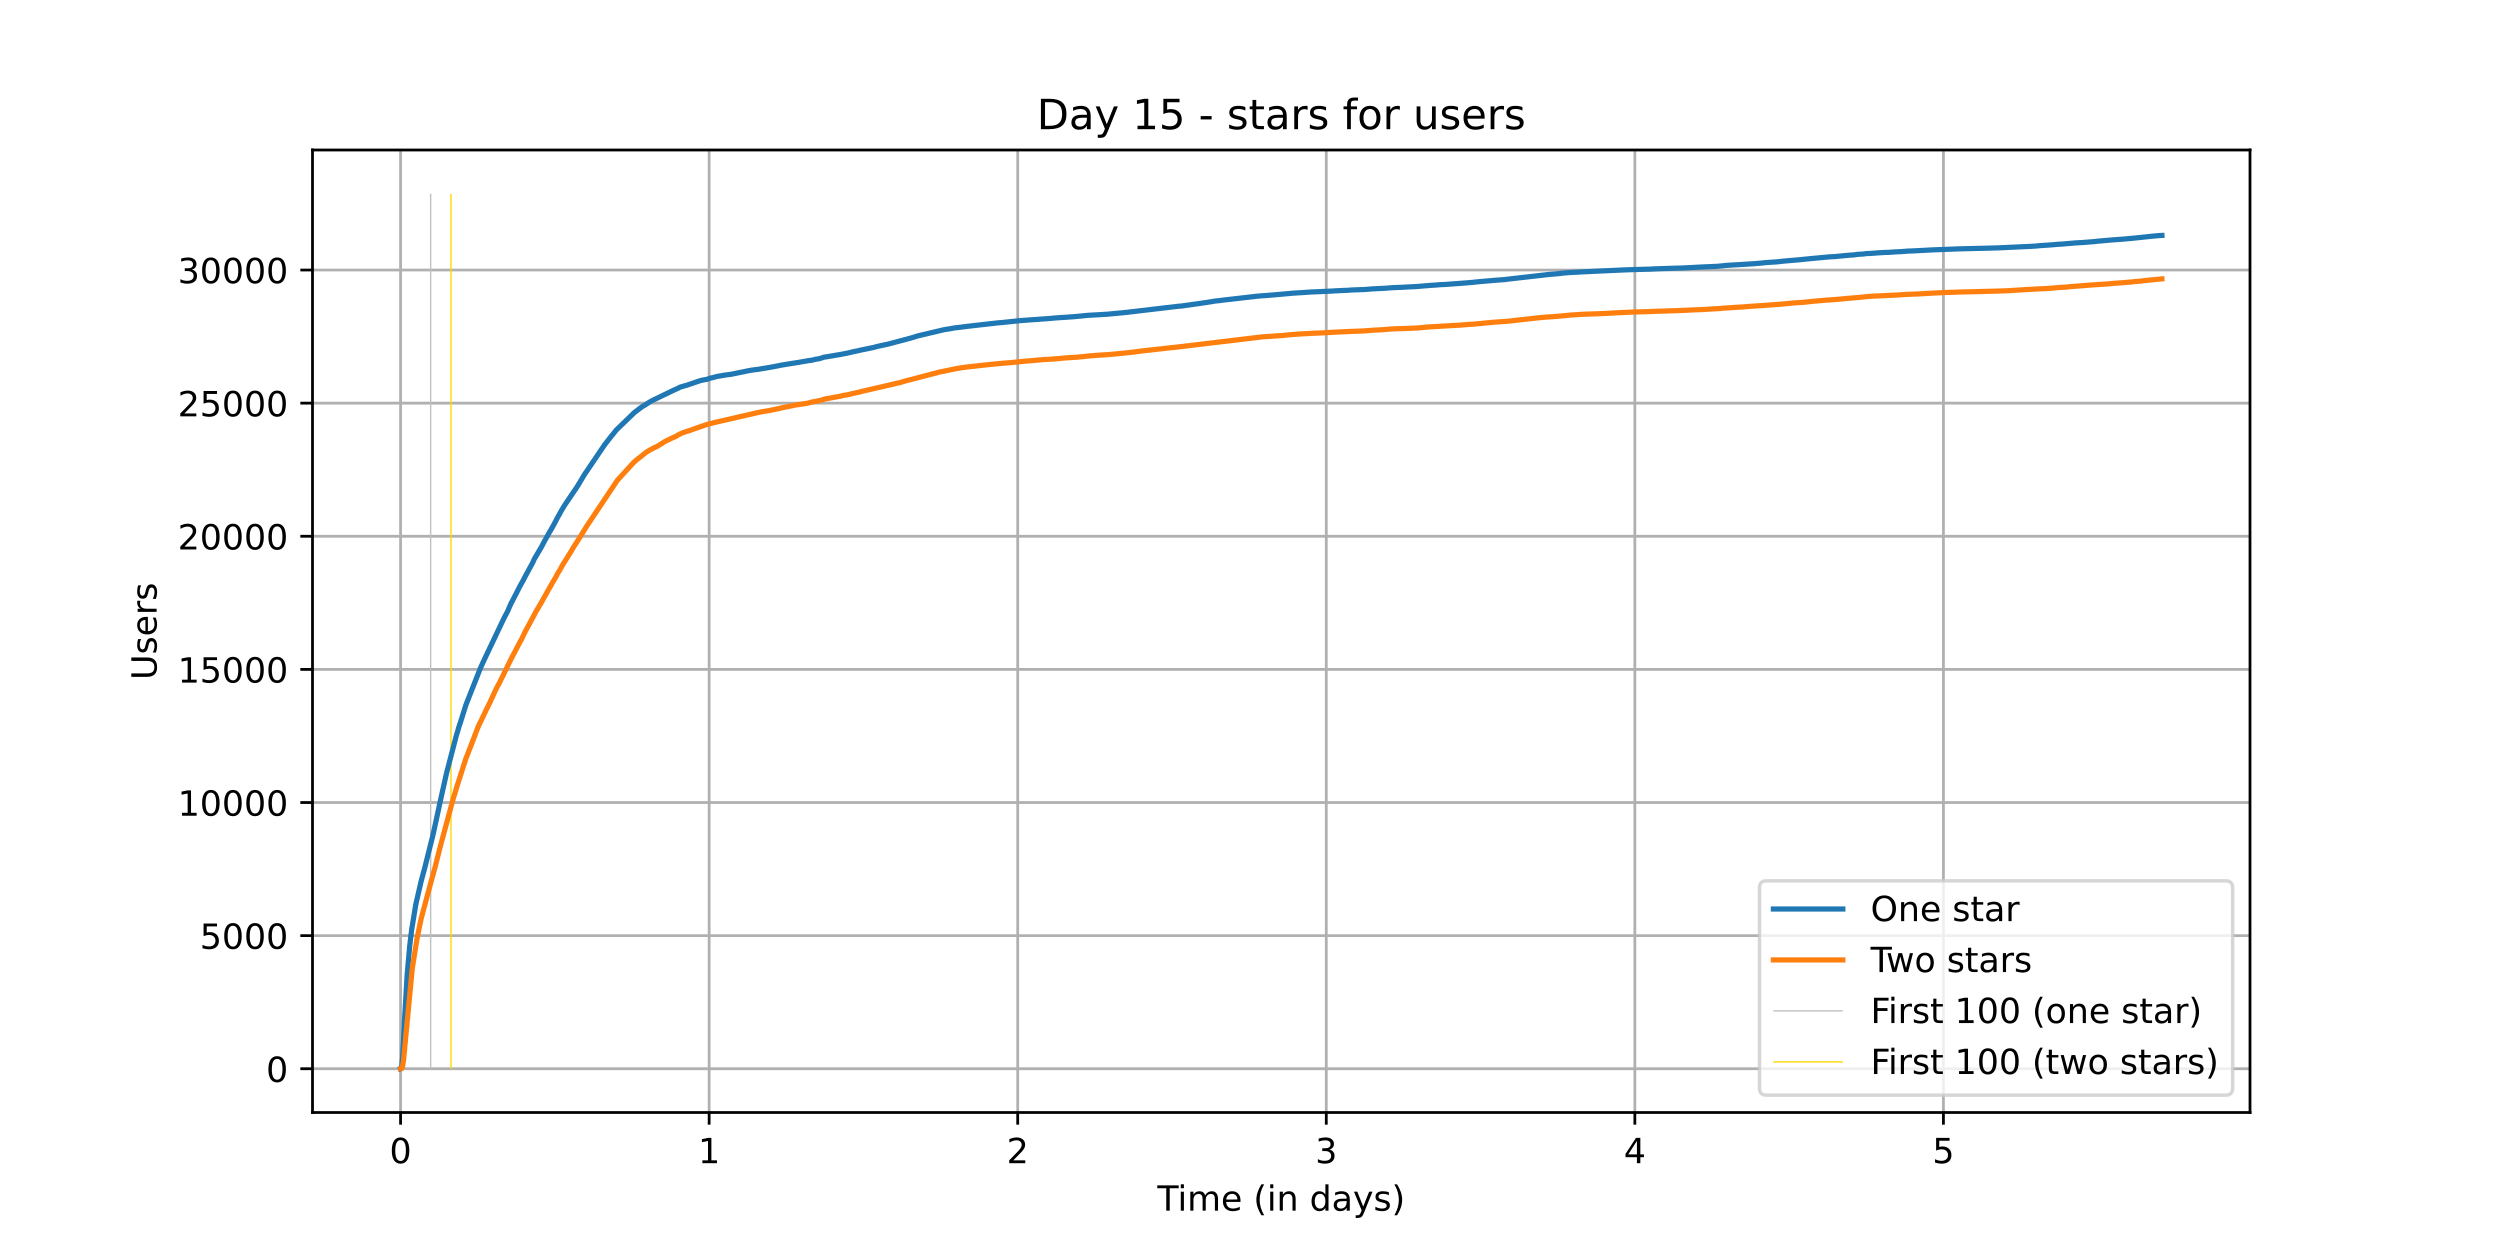 <?xml version="1.0" encoding="utf-8" standalone="no"?>
<!DOCTYPE svg PUBLIC "-//W3C//DTD SVG 1.1//EN"
  "http://www.w3.org/Graphics/SVG/1.1/DTD/svg11.dtd">
<!-- Created with matplotlib (https://matplotlib.org/) -->
<svg height="360pt" version="1.1" viewBox="0 0 720 360" width="720pt" xmlns="http://www.w3.org/2000/svg" xmlns:xlink="http://www.w3.org/1999/xlink">
 <defs>
  <style type="text/css">*{stroke-linecap:butt;stroke-linejoin:round;}</style>
 </defs>
 <g id="figure_1">
  <g id="patch_1">
   <path d="M 0 360 
L 720 360 
L 720 0 
L 0 0 
z
" style="fill:#ffffff;"/>
  </g>
  <g id="axes_1">
   <g id="patch_2">
    <path d="M 90 320.4 
L 648 320.4 
L 648 43.2 
L 90 43.2 
z
" style="fill:#ffffff;"/>
   </g>
   <g id="matplotlib.axis_1">
    <g id="xtick_1">
     <g id="line2d_1">
      <path clip-path="url(#p688f0508ec)" d="M 115.364 320.4 
L 115.364 43.2 
" style="fill:none;stroke:#b0b0b0;stroke-linecap:square;stroke-width:0.8;"/>
     </g>
     <g id="line2d_2">
      <defs>
       <path d="M 0 0 
L 0 3.5 
" id="m04a4f882e3" style="stroke:#000000;stroke-width:0.8;"/>
      </defs>
      <g>
       <use style="stroke:#000000;stroke-width:0.8;" x="115.364" xlink:href="#m04a4f882e3" y="320.4"/>
      </g>
     </g>
     <g id="text_1">
      <!-- 0 -->
      <g transform="translate(112.182 334.998)scale(0.1 -0.1)">
       <defs>
        <path d="M 31.781 66.406 
Q 24.172 66.406 20.328 58.906 
Q 16.5 51.422 16.5 36.375 
Q 16.5 21.391 20.328 13.891 
Q 24.172 6.391 31.781 6.391 
Q 39.453 6.391 43.281 13.891 
Q 47.125 21.391 47.125 36.375 
Q 47.125 51.422 43.281 58.906 
Q 39.453 66.406 31.781 66.406 
z
M 31.781 74.219 
Q 44.047 74.219 50.516 64.516 
Q 56.984 54.828 56.984 36.375 
Q 56.984 17.969 50.516 8.266 
Q 44.047 -1.422 31.781 -1.422 
Q 19.531 -1.422 13.062 8.266 
Q 6.594 17.969 6.594 36.375 
Q 6.594 54.828 13.062 64.516 
Q 19.531 74.219 31.781 74.219 
z
" id="DejaVuSans-48"/>
       </defs>
       <use xlink:href="#DejaVuSans-48"/>
      </g>
     </g>
    </g>
    <g id="xtick_2">
     <g id="line2d_3">
      <path clip-path="url(#p688f0508ec)" d="M 204.232 320.4 
L 204.232 43.2 
" style="fill:none;stroke:#b0b0b0;stroke-linecap:square;stroke-width:0.8;"/>
     </g>
     <g id="line2d_4">
      <g>
       <use style="stroke:#000000;stroke-width:0.8;" x="204.232" xlink:href="#m04a4f882e3" y="320.4"/>
      </g>
     </g>
     <g id="text_2">
      <!-- 1 -->
      <g transform="translate(201.051 334.998)scale(0.1 -0.1)">
       <defs>
        <path d="M 12.406 8.297 
L 28.516 8.297 
L 28.516 63.922 
L 10.984 60.406 
L 10.984 69.391 
L 28.422 72.906 
L 38.281 72.906 
L 38.281 8.297 
L 54.391 8.297 
L 54.391 0 
L 12.406 0 
z
" id="DejaVuSans-49"/>
       </defs>
       <use xlink:href="#DejaVuSans-49"/>
      </g>
     </g>
    </g>
    <g id="xtick_3">
     <g id="line2d_5">
      <path clip-path="url(#p688f0508ec)" d="M 293.1 320.4 
L 293.1 43.2 
" style="fill:none;stroke:#b0b0b0;stroke-linecap:square;stroke-width:0.8;"/>
     </g>
     <g id="line2d_6">
      <g>
       <use style="stroke:#000000;stroke-width:0.8;" x="293.1" xlink:href="#m04a4f882e3" y="320.4"/>
      </g>
     </g>
     <g id="text_3">
      <!-- 2 -->
      <g transform="translate(289.919 334.998)scale(0.1 -0.1)">
       <defs>
        <path d="M 19.188 8.297 
L 53.609 8.297 
L 53.609 0 
L 7.328 0 
L 7.328 8.297 
Q 12.938 14.109 22.625 23.891 
Q 32.328 33.688 34.812 36.531 
Q 39.547 41.844 41.422 45.531 
Q 43.312 49.219 43.312 52.781 
Q 43.312 58.594 39.234 62.25 
Q 35.156 65.922 28.609 65.922 
Q 23.969 65.922 18.812 64.312 
Q 13.672 62.703 7.812 59.422 
L 7.812 69.391 
Q 13.766 71.781 18.938 73 
Q 24.125 74.219 28.422 74.219 
Q 39.75 74.219 46.484 68.547 
Q 53.219 62.891 53.219 53.422 
Q 53.219 48.922 51.531 44.891 
Q 49.859 40.875 45.406 35.406 
Q 44.188 33.984 37.641 27.219 
Q 31.109 20.453 19.188 8.297 
z
" id="DejaVuSans-50"/>
       </defs>
       <use xlink:href="#DejaVuSans-50"/>
      </g>
     </g>
    </g>
    <g id="xtick_4">
     <g id="line2d_7">
      <path clip-path="url(#p688f0508ec)" d="M 381.968 320.4 
L 381.968 43.2 
" style="fill:none;stroke:#b0b0b0;stroke-linecap:square;stroke-width:0.8;"/>
     </g>
     <g id="line2d_8">
      <g>
       <use style="stroke:#000000;stroke-width:0.8;" x="381.968" xlink:href="#m04a4f882e3" y="320.4"/>
      </g>
     </g>
     <g id="text_4">
      <!-- 3 -->
      <g transform="translate(378.787 334.998)scale(0.1 -0.1)">
       <defs>
        <path d="M 40.578 39.312 
Q 47.656 37.797 51.625 33 
Q 55.609 28.219 55.609 21.188 
Q 55.609 10.406 48.188 4.484 
Q 40.766 -1.422 27.094 -1.422 
Q 22.516 -1.422 17.656 -0.516 
Q 12.797 0.391 7.625 2.203 
L 7.625 11.719 
Q 11.719 9.328 16.594 8.109 
Q 21.484 6.891 26.812 6.891 
Q 36.078 6.891 40.938 10.547 
Q 45.797 14.203 45.797 21.188 
Q 45.797 27.641 41.281 31.266 
Q 36.766 34.906 28.719 34.906 
L 20.219 34.906 
L 20.219 43.016 
L 29.109 43.016 
Q 36.375 43.016 40.234 45.922 
Q 44.094 48.828 44.094 54.297 
Q 44.094 59.906 40.109 62.906 
Q 36.141 65.922 28.719 65.922 
Q 24.656 65.922 20.016 65.031 
Q 15.375 64.156 9.812 62.312 
L 9.812 71.094 
Q 15.438 72.656 20.344 73.438 
Q 25.25 74.219 29.594 74.219 
Q 40.828 74.219 47.359 69.109 
Q 53.906 64.016 53.906 55.328 
Q 53.906 49.266 50.438 45.094 
Q 46.969 40.922 40.578 39.312 
z
" id="DejaVuSans-51"/>
       </defs>
       <use xlink:href="#DejaVuSans-51"/>
      </g>
     </g>
    </g>
    <g id="xtick_5">
     <g id="line2d_9">
      <path clip-path="url(#p688f0508ec)" d="M 470.836 320.4 
L 470.836 43.2 
" style="fill:none;stroke:#b0b0b0;stroke-linecap:square;stroke-width:0.8;"/>
     </g>
     <g id="line2d_10">
      <g>
       <use style="stroke:#000000;stroke-width:0.8;" x="470.836" xlink:href="#m04a4f882e3" y="320.4"/>
      </g>
     </g>
     <g id="text_5">
      <!-- 4 -->
      <g transform="translate(467.655 334.998)scale(0.1 -0.1)">
       <defs>
        <path d="M 37.797 64.312 
L 12.891 25.391 
L 37.797 25.391 
z
M 35.203 72.906 
L 47.609 72.906 
L 47.609 25.391 
L 58.016 25.391 
L 58.016 17.188 
L 47.609 17.188 
L 47.609 0 
L 37.797 0 
L 37.797 17.188 
L 4.891 17.188 
L 4.891 26.703 
z
" id="DejaVuSans-52"/>
       </defs>
       <use xlink:href="#DejaVuSans-52"/>
      </g>
     </g>
    </g>
    <g id="xtick_6">
     <g id="line2d_11">
      <path clip-path="url(#p688f0508ec)" d="M 559.705 320.4 
L 559.705 43.2 
" style="fill:none;stroke:#b0b0b0;stroke-linecap:square;stroke-width:0.8;"/>
     </g>
     <g id="line2d_12">
      <g>
       <use style="stroke:#000000;stroke-width:0.8;" x="559.705" xlink:href="#m04a4f882e3" y="320.4"/>
      </g>
     </g>
     <g id="text_6">
      <!-- 5 -->
      <g transform="translate(556.523 334.998)scale(0.1 -0.1)">
       <defs>
        <path d="M 10.797 72.906 
L 49.516 72.906 
L 49.516 64.594 
L 19.828 64.594 
L 19.828 46.734 
Q 21.969 47.469 24.109 47.828 
Q 26.266 48.188 28.422 48.188 
Q 40.625 48.188 47.75 41.5 
Q 54.891 34.812 54.891 23.391 
Q 54.891 11.625 47.562 5.094 
Q 40.234 -1.422 26.906 -1.422 
Q 22.312 -1.422 17.547 -0.641 
Q 12.797 0.141 7.719 1.703 
L 7.719 11.625 
Q 12.109 9.234 16.797 8.062 
Q 21.484 6.891 26.703 6.891 
Q 35.156 6.891 40.078 11.328 
Q 45.016 15.766 45.016 23.391 
Q 45.016 31 40.078 35.438 
Q 35.156 39.891 26.703 39.891 
Q 22.75 39.891 18.812 39.016 
Q 14.891 38.141 10.797 36.281 
z
" id="DejaVuSans-53"/>
       </defs>
       <use xlink:href="#DejaVuSans-53"/>
      </g>
     </g>
    </g>
    <g id="text_7">
     <!-- Time (in days) -->
     <g transform="translate(333.327 348.677)scale(0.1 -0.1)">
      <defs>
       <path d="M -0.297 72.906 
L 61.375 72.906 
L 61.375 64.594 
L 35.5 64.594 
L 35.5 0 
L 25.594 0 
L 25.594 64.594 
L -0.297 64.594 
z
" id="DejaVuSans-84"/>
       <path d="M 9.422 54.688 
L 18.406 54.688 
L 18.406 0 
L 9.422 0 
z
M 9.422 75.984 
L 18.406 75.984 
L 18.406 64.594 
L 9.422 64.594 
z
" id="DejaVuSans-105"/>
       <path d="M 52 44.188 
Q 55.375 50.25 60.062 53.125 
Q 64.75 56 71.094 56 
Q 79.641 56 84.281 50.016 
Q 88.922 44.047 88.922 33.016 
L 88.922 0 
L 79.891 0 
L 79.891 32.719 
Q 79.891 40.578 77.094 44.375 
Q 74.312 48.188 68.609 48.188 
Q 61.625 48.188 57.562 43.547 
Q 53.516 38.922 53.516 30.906 
L 53.516 0 
L 44.484 0 
L 44.484 32.719 
Q 44.484 40.625 41.703 44.406 
Q 38.922 48.188 33.109 48.188 
Q 26.219 48.188 22.156 43.531 
Q 18.109 38.875 18.109 30.906 
L 18.109 0 
L 9.078 0 
L 9.078 54.688 
L 18.109 54.688 
L 18.109 46.188 
Q 21.188 51.219 25.484 53.609 
Q 29.781 56 35.688 56 
Q 41.656 56 45.828 52.969 
Q 50 49.953 52 44.188 
z
" id="DejaVuSans-109"/>
       <path d="M 56.203 29.594 
L 56.203 25.203 
L 14.891 25.203 
Q 15.484 15.922 20.484 11.062 
Q 25.484 6.203 34.422 6.203 
Q 39.594 6.203 44.453 7.469 
Q 49.312 8.734 54.109 11.281 
L 54.109 2.781 
Q 49.266 0.734 44.188 -0.344 
Q 39.109 -1.422 33.891 -1.422 
Q 20.797 -1.422 13.156 6.188 
Q 5.516 13.812 5.516 26.812 
Q 5.516 40.234 12.766 48.109 
Q 20.016 56 32.328 56 
Q 43.359 56 49.781 48.891 
Q 56.203 41.797 56.203 29.594 
z
M 47.219 32.234 
Q 47.125 39.594 43.094 43.984 
Q 39.062 48.391 32.422 48.391 
Q 24.906 48.391 20.391 44.141 
Q 15.875 39.891 15.188 32.172 
z
" id="DejaVuSans-101"/>
       <path id="DejaVuSans-32"/>
       <path d="M 31 75.875 
Q 24.469 64.656 21.281 53.656 
Q 18.109 42.672 18.109 31.391 
Q 18.109 20.125 21.312 9.062 
Q 24.516 -2 31 -13.188 
L 23.188 -13.188 
Q 15.875 -1.703 12.234 9.375 
Q 8.594 20.453 8.594 31.391 
Q 8.594 42.281 12.203 53.312 
Q 15.828 64.359 23.188 75.875 
z
" id="DejaVuSans-40"/>
       <path d="M 54.891 33.016 
L 54.891 0 
L 45.906 0 
L 45.906 32.719 
Q 45.906 40.484 42.875 44.328 
Q 39.844 48.188 33.797 48.188 
Q 26.516 48.188 22.312 43.547 
Q 18.109 38.922 18.109 30.906 
L 18.109 0 
L 9.078 0 
L 9.078 54.688 
L 18.109 54.688 
L 18.109 46.188 
Q 21.344 51.125 25.703 53.562 
Q 30.078 56 35.797 56 
Q 45.219 56 50.047 50.172 
Q 54.891 44.344 54.891 33.016 
z
" id="DejaVuSans-110"/>
       <path d="M 45.406 46.391 
L 45.406 75.984 
L 54.391 75.984 
L 54.391 0 
L 45.406 0 
L 45.406 8.203 
Q 42.578 3.328 38.25 0.953 
Q 33.938 -1.422 27.875 -1.422 
Q 17.969 -1.422 11.734 6.484 
Q 5.516 14.406 5.516 27.297 
Q 5.516 40.188 11.734 48.094 
Q 17.969 56 27.875 56 
Q 33.938 56 38.25 53.625 
Q 42.578 51.266 45.406 46.391 
z
M 14.797 27.297 
Q 14.797 17.391 18.875 11.75 
Q 22.953 6.109 30.078 6.109 
Q 37.203 6.109 41.297 11.75 
Q 45.406 17.391 45.406 27.297 
Q 45.406 37.203 41.297 42.844 
Q 37.203 48.484 30.078 48.484 
Q 22.953 48.484 18.875 42.844 
Q 14.797 37.203 14.797 27.297 
z
" id="DejaVuSans-100"/>
       <path d="M 34.281 27.484 
Q 23.391 27.484 19.188 25 
Q 14.984 22.516 14.984 16.5 
Q 14.984 11.719 18.141 8.906 
Q 21.297 6.109 26.703 6.109 
Q 34.188 6.109 38.703 11.406 
Q 43.219 16.703 43.219 25.484 
L 43.219 27.484 
z
M 52.203 31.203 
L 52.203 0 
L 43.219 0 
L 43.219 8.297 
Q 40.141 3.328 35.547 0.953 
Q 30.953 -1.422 24.312 -1.422 
Q 15.922 -1.422 10.953 3.297 
Q 6 8.016 6 15.922 
Q 6 25.141 12.172 29.828 
Q 18.359 34.516 30.609 34.516 
L 43.219 34.516 
L 43.219 35.406 
Q 43.219 41.609 39.141 45 
Q 35.062 48.391 27.688 48.391 
Q 23 48.391 18.547 47.266 
Q 14.109 46.141 10.016 43.891 
L 10.016 52.203 
Q 14.938 54.109 19.578 55.047 
Q 24.219 56 28.609 56 
Q 40.484 56 46.344 49.844 
Q 52.203 43.703 52.203 31.203 
z
" id="DejaVuSans-97"/>
       <path d="M 32.172 -5.078 
Q 28.375 -14.844 24.75 -17.812 
Q 21.141 -20.797 15.094 -20.797 
L 7.906 -20.797 
L 7.906 -13.281 
L 13.188 -13.281 
Q 16.891 -13.281 18.938 -11.516 
Q 21 -9.766 23.484 -3.219 
L 25.094 0.875 
L 2.984 54.688 
L 12.5 54.688 
L 29.594 11.922 
L 46.688 54.688 
L 56.203 54.688 
z
" id="DejaVuSans-121"/>
       <path d="M 44.281 53.078 
L 44.281 44.578 
Q 40.484 46.531 36.375 47.5 
Q 32.281 48.484 27.875 48.484 
Q 21.188 48.484 17.844 46.438 
Q 14.5 44.391 14.5 40.281 
Q 14.5 37.156 16.891 35.375 
Q 19.281 33.594 26.516 31.984 
L 29.594 31.297 
Q 39.156 29.25 43.188 25.516 
Q 47.219 21.781 47.219 15.094 
Q 47.219 7.469 41.188 3.016 
Q 35.156 -1.422 24.609 -1.422 
Q 20.219 -1.422 15.453 -0.562 
Q 10.688 0.297 5.422 2 
L 5.422 11.281 
Q 10.406 8.688 15.234 7.391 
Q 20.062 6.109 24.812 6.109 
Q 31.156 6.109 34.562 8.281 
Q 37.984 10.453 37.984 14.406 
Q 37.984 18.062 35.516 20.016 
Q 33.062 21.969 24.703 23.781 
L 21.578 24.516 
Q 13.234 26.266 9.516 29.906 
Q 5.812 33.547 5.812 39.891 
Q 5.812 47.609 11.281 51.797 
Q 16.75 56 26.812 56 
Q 31.781 56 36.172 55.266 
Q 40.578 54.547 44.281 53.078 
z
" id="DejaVuSans-115"/>
       <path d="M 8.016 75.875 
L 15.828 75.875 
Q 23.141 64.359 26.781 53.312 
Q 30.422 42.281 30.422 31.391 
Q 30.422 20.453 26.781 9.375 
Q 23.141 -1.703 15.828 -13.188 
L 8.016 -13.188 
Q 14.5 -2 17.703 9.062 
Q 20.906 20.125 20.906 31.391 
Q 20.906 42.672 17.703 53.656 
Q 14.5 64.656 8.016 75.875 
z
" id="DejaVuSans-41"/>
      </defs>
      <use xlink:href="#DejaVuSans-84"/>
      <use x="57.959" xlink:href="#DejaVuSans-105"/>
      <use x="85.742" xlink:href="#DejaVuSans-109"/>
      <use x="183.154" xlink:href="#DejaVuSans-101"/>
      <use x="244.678" xlink:href="#DejaVuSans-32"/>
      <use x="276.465" xlink:href="#DejaVuSans-40"/>
      <use x="315.479" xlink:href="#DejaVuSans-105"/>
      <use x="343.262" xlink:href="#DejaVuSans-110"/>
      <use x="406.641" xlink:href="#DejaVuSans-32"/>
      <use x="438.428" xlink:href="#DejaVuSans-100"/>
      <use x="501.904" xlink:href="#DejaVuSans-97"/>
      <use x="563.184" xlink:href="#DejaVuSans-121"/>
      <use x="622.363" xlink:href="#DejaVuSans-115"/>
      <use x="674.463" xlink:href="#DejaVuSans-41"/>
     </g>
    </g>
   </g>
   <g id="matplotlib.axis_2">
    <g id="ytick_1">
     <g id="line2d_13">
      <path clip-path="url(#p688f0508ec)" d="M 90 307.8 
L 648 307.8 
" style="fill:none;stroke:#b0b0b0;stroke-linecap:square;stroke-width:0.8;"/>
     </g>
     <g id="line2d_14">
      <defs>
       <path d="M 0 0 
L -3.5 0 
" id="m9273e90276" style="stroke:#000000;stroke-width:0.8;"/>
      </defs>
      <g>
       <use style="stroke:#000000;stroke-width:0.8;" x="90" xlink:href="#m9273e90276" y="307.8"/>
      </g>
     </g>
     <g id="text_8">
      <!-- 0 -->
      <g transform="translate(76.638 311.599)scale(0.1 -0.1)">
       <use xlink:href="#DejaVuSans-48"/>
      </g>
     </g>
    </g>
    <g id="ytick_2">
     <g id="line2d_15">
      <path clip-path="url(#p688f0508ec)" d="M 90 269.461 
L 648 269.461 
" style="fill:none;stroke:#b0b0b0;stroke-linecap:square;stroke-width:0.8;"/>
     </g>
     <g id="line2d_16">
      <g>
       <use style="stroke:#000000;stroke-width:0.8;" x="90" xlink:href="#m9273e90276" y="269.461"/>
      </g>
     </g>
     <g id="text_9">
      <!-- 5000 -->
      <g transform="translate(57.55 273.261)scale(0.1 -0.1)">
       <use xlink:href="#DejaVuSans-53"/>
       <use x="63.623" xlink:href="#DejaVuSans-48"/>
       <use x="127.246" xlink:href="#DejaVuSans-48"/>
       <use x="190.869" xlink:href="#DejaVuSans-48"/>
      </g>
     </g>
    </g>
    <g id="ytick_3">
     <g id="line2d_17">
      <path clip-path="url(#p688f0508ec)" d="M 90 231.123 
L 648 231.123 
" style="fill:none;stroke:#b0b0b0;stroke-linecap:square;stroke-width:0.8;"/>
     </g>
     <g id="line2d_18">
      <g>
       <use style="stroke:#000000;stroke-width:0.8;" x="90" xlink:href="#m9273e90276" y="231.123"/>
      </g>
     </g>
     <g id="text_10">
      <!-- 10000 -->
      <g transform="translate(51.188 234.922)scale(0.1 -0.1)">
       <use xlink:href="#DejaVuSans-49"/>
       <use x="63.623" xlink:href="#DejaVuSans-48"/>
       <use x="127.246" xlink:href="#DejaVuSans-48"/>
       <use x="190.869" xlink:href="#DejaVuSans-48"/>
       <use x="254.492" xlink:href="#DejaVuSans-48"/>
      </g>
     </g>
    </g>
    <g id="ytick_4">
     <g id="line2d_19">
      <path clip-path="url(#p688f0508ec)" d="M 90 192.784 
L 648 192.784 
" style="fill:none;stroke:#b0b0b0;stroke-linecap:square;stroke-width:0.8;"/>
     </g>
     <g id="line2d_20">
      <g>
       <use style="stroke:#000000;stroke-width:0.8;" x="90" xlink:href="#m9273e90276" y="192.784"/>
      </g>
     </g>
     <g id="text_11">
      <!-- 15000 -->
      <g transform="translate(51.188 196.583)scale(0.1 -0.1)">
       <use xlink:href="#DejaVuSans-49"/>
       <use x="63.623" xlink:href="#DejaVuSans-53"/>
       <use x="127.246" xlink:href="#DejaVuSans-48"/>
       <use x="190.869" xlink:href="#DejaVuSans-48"/>
       <use x="254.492" xlink:href="#DejaVuSans-48"/>
      </g>
     </g>
    </g>
    <g id="ytick_5">
     <g id="line2d_21">
      <path clip-path="url(#p688f0508ec)" d="M 90 154.445 
L 648 154.445 
" style="fill:none;stroke:#b0b0b0;stroke-linecap:square;stroke-width:0.8;"/>
     </g>
     <g id="line2d_22">
      <g>
       <use style="stroke:#000000;stroke-width:0.8;" x="90" xlink:href="#m9273e90276" y="154.445"/>
      </g>
     </g>
     <g id="text_12">
      <!-- 20000 -->
      <g transform="translate(51.188 158.245)scale(0.1 -0.1)">
       <use xlink:href="#DejaVuSans-50"/>
       <use x="63.623" xlink:href="#DejaVuSans-48"/>
       <use x="127.246" xlink:href="#DejaVuSans-48"/>
       <use x="190.869" xlink:href="#DejaVuSans-48"/>
       <use x="254.492" xlink:href="#DejaVuSans-48"/>
      </g>
     </g>
    </g>
    <g id="ytick_6">
     <g id="line2d_23">
      <path clip-path="url(#p688f0508ec)" d="M 90 116.107 
L 648 116.107 
" style="fill:none;stroke:#b0b0b0;stroke-linecap:square;stroke-width:0.8;"/>
     </g>
     <g id="line2d_24">
      <g>
       <use style="stroke:#000000;stroke-width:0.8;" x="90" xlink:href="#m9273e90276" y="116.107"/>
      </g>
     </g>
     <g id="text_13">
      <!-- 25000 -->
      <g transform="translate(51.188 119.906)scale(0.1 -0.1)">
       <use xlink:href="#DejaVuSans-50"/>
       <use x="63.623" xlink:href="#DejaVuSans-53"/>
       <use x="127.246" xlink:href="#DejaVuSans-48"/>
       <use x="190.869" xlink:href="#DejaVuSans-48"/>
       <use x="254.492" xlink:href="#DejaVuSans-48"/>
      </g>
     </g>
    </g>
    <g id="ytick_7">
     <g id="line2d_25">
      <path clip-path="url(#p688f0508ec)" d="M 90 77.768 
L 648 77.768 
" style="fill:none;stroke:#b0b0b0;stroke-linecap:square;stroke-width:0.8;"/>
     </g>
     <g id="line2d_26">
      <g>
       <use style="stroke:#000000;stroke-width:0.8;" x="90" xlink:href="#m9273e90276" y="77.768"/>
      </g>
     </g>
     <g id="text_14">
      <!-- 30000 -->
      <g transform="translate(51.188 81.567)scale(0.1 -0.1)">
       <use xlink:href="#DejaVuSans-51"/>
       <use x="63.623" xlink:href="#DejaVuSans-48"/>
       <use x="127.246" xlink:href="#DejaVuSans-48"/>
       <use x="190.869" xlink:href="#DejaVuSans-48"/>
       <use x="254.492" xlink:href="#DejaVuSans-48"/>
      </g>
     </g>
    </g>
    <g id="text_15">
     <!-- Users -->
     <g transform="translate(45.108 195.801)rotate(-90)scale(0.1 -0.1)">
      <defs>
       <path d="M 8.688 72.906 
L 18.609 72.906 
L 18.609 28.609 
Q 18.609 16.891 22.844 11.734 
Q 27.094 6.594 36.625 6.594 
Q 46.094 6.594 50.344 11.734 
Q 54.594 16.891 54.594 28.609 
L 54.594 72.906 
L 64.5 72.906 
L 64.5 27.391 
Q 64.5 13.141 57.438 5.859 
Q 50.391 -1.422 36.625 -1.422 
Q 22.797 -1.422 15.734 5.859 
Q 8.688 13.141 8.688 27.391 
z
" id="DejaVuSans-85"/>
       <path d="M 41.109 46.297 
Q 39.594 47.172 37.812 47.578 
Q 36.031 48 33.891 48 
Q 26.266 48 22.188 43.047 
Q 18.109 38.094 18.109 28.812 
L 18.109 0 
L 9.078 0 
L 9.078 54.688 
L 18.109 54.688 
L 18.109 46.188 
Q 20.953 51.172 25.484 53.578 
Q 30.031 56 36.531 56 
Q 37.453 56 38.578 55.875 
Q 39.703 55.766 41.062 55.516 
z
" id="DejaVuSans-114"/>
      </defs>
      <use xlink:href="#DejaVuSans-85"/>
      <use x="73.193" xlink:href="#DejaVuSans-115"/>
      <use x="125.293" xlink:href="#DejaVuSans-101"/>
      <use x="186.816" xlink:href="#DejaVuSans-114"/>
      <use x="227.93" xlink:href="#DejaVuSans-115"/>
     </g>
    </g>
   </g>
   <g id="LineCollection_1">
    <path clip-path="url(#p688f0508ec)" d="M 124.028 307.8 
L 124.028 55.8 
" style="fill:none;stroke:#c0c0c0;stroke-width:0.4;"/>
   </g>
   <g id="LineCollection_2">
    <path clip-path="url(#p688f0508ec)" d="M 129.879 307.8 
L 129.879 55.8 
" style="fill:none;stroke:#ffd700;stroke-width:0.4;"/>
   </g>
   <g id="line2d_27">
    <path clip-path="url(#p688f0508ec)" d="M 115.364 307.8 
L 115.54 307.739 
L 115.725 307.018 
L 115.968 304.38 
L 116.58 292.342 
L 117.253 280.84 
L 117.986 272.544 
L 118.538 267.889 
L 119.761 260.421 
L 121.289 253.788 
L 122.329 249.947 
L 124.292 242.072 
L 124.597 240.922 
L 125.822 235.302 
L 126.802 230.739 
L 128.153 224.666 
L 128.703 222.266 
L 131.458 211.723 
L 131.887 210.351 
L 132.13 209.438 
L 132.559 208.188 
L 134.148 203.135 
L 134.393 202.468 
L 138.307 192.554 
L 139.286 190.369 
L 145.158 178.008 
L 146.259 175.946 
L 146.564 175.156 
L 147.299 173.523 
L 147.421 173.362 
L 147.91 172.388 
L 148.949 170.387 
L 149.622 169.029 
L 149.989 168.385 
L 150.417 167.588 
L 150.662 167.189 
L 151.029 166.438 
L 153.475 161.929 
L 153.842 161.07 
L 156.044 157.328 
L 156.533 156.355 
L 157.573 154.484 
L 158.368 153.035 
L 158.49 152.904 
L 159.591 150.934 
L 160.448 149.285 
L 161.61 147.184 
L 162.343 145.95 
L 162.588 145.551 
L 164.546 142.645 
L 165.708 140.935 
L 166.381 139.915 
L 168.4 136.541 
L 168.767 136.02 
L 173.417 129.142 
L 173.6 128.896 
L 174.151 128.061 
L 175.374 126.504 
L 176.231 125.4 
L 176.477 125.132 
L 177.21 124.196 
L 177.455 123.882 
L 182.656 118.852 
L 183.083 118.522 
L 183.451 118.246 
L 183.635 118.1 
L 184.736 117.272 
L 185.104 117.027 
L 185.776 116.643 
L 186.021 116.475 
L 186.266 116.306 
L 186.754 116.007 
L 186.999 115.838 
L 187.366 115.639 
L 187.978 115.294 
L 188.468 115.056 
L 193.668 112.549 
L 194.219 112.296 
L 195.381 111.767 
L 195.931 111.475 
L 197.278 111.084 
L 197.95 110.893 
L 201.131 109.804 
L 201.619 109.65 
L 202.109 109.512 
L 203.637 109.229 
L 204.432 108.937 
L 205.412 108.715 
L 206.45 108.431 
L 208.713 108.04 
L 209.692 107.902 
L 210.548 107.795 
L 211.955 107.511 
L 214.279 107.036 
L 214.768 106.928 
L 216.297 106.629 
L 217.337 106.484 
L 218.193 106.384 
L 219.477 106.177 
L 220.15 106.07 
L 222.413 105.679 
L 224.493 105.272 
L 224.982 105.165 
L 227.611 104.735 
L 228.101 104.651 
L 228.773 104.559 
L 229.324 104.467 
L 229.996 104.367 
L 230.608 104.252 
L 232.871 103.861 
L 233.727 103.754 
L 234.523 103.562 
L 234.952 103.447 
L 235.747 103.348 
L 236.175 103.248 
L 237.279 102.865 
L 237.707 102.811 
L 240.275 102.389 
L 240.825 102.282 
L 241.56 102.174 
L 243.15 101.875 
L 243.761 101.753 
L 244.923 101.507 
L 245.413 101.369 
L 246.575 101.124 
L 246.88 101.078 
L 247.737 100.863 
L 250.245 100.342 
L 251.591 100.066 
L 252.632 99.782 
L 253.672 99.552 
L 254.405 99.391 
L 255.69 99.123 
L 262.301 97.367 
L 262.668 97.252 
L 264.32 96.738 
L 270.743 95.22 
L 271.233 95.112 
L 271.722 94.982 
L 274.292 94.56 
L 274.903 94.43 
L 275.943 94.323 
L 276.677 94.238 
L 277.35 94.139 
L 278.268 94.024 
L 287.261 92.996 
L 288.606 92.889 
L 293.682 92.352 
L 295.088 92.245 
L 297.169 92.091 
L 298.942 91.984 
L 299.676 91.907 
L 301.513 91.785 
L 302.799 91.677 
L 303.533 91.601 
L 305.553 91.455 
L 307.206 91.363 
L 307.512 91.325 
L 309.224 91.217 
L 313.506 90.796 
L 315.646 90.688 
L 317.298 90.588 
L 318.949 90.489 
L 319.683 90.42 
L 323.107 90.098 
L 324.087 89.99 
L 324.759 89.937 
L 325.554 89.829 
L 326.411 89.73 
L 339.132 88.227 
L 340.355 88.119 
L 346.718 87.222 
L 347.085 87.161 
L 349.96 86.701 
L 350.327 86.663 
L 351.43 86.555 
L 351.98 86.463 
L 361.895 85.321 
L 363.119 85.213 
L 363.669 85.183 
L 365.075 85.075 
L 367.888 84.838 
L 368.928 84.746 
L 369.295 84.707 
L 370.518 84.6 
L 371.13 84.554 
L 372.17 84.447 
L 373.882 84.339 
L 375.594 84.232 
L 377.552 84.094 
L 380.182 83.987 
L 381.588 83.918 
L 383.911 83.81 
L 384.523 83.764 
L 386.724 83.657 
L 387.887 83.619 
L 389.354 83.511 
L 390.517 83.473 
L 393.207 83.373 
L 393.818 83.319 
L 395.042 83.212 
L 396.571 83.128 
L 398.834 83.02 
L 401.035 82.852 
L 403.787 82.744 
L 405.438 82.645 
L 407.764 82.537 
L 410.271 82.33 
L 411.556 82.231 
L 412.229 82.169 
L 413.819 82.077 
L 414.247 82.016 
L 416.448 81.909 
L 418.528 81.755 
L 419.995 81.648 
L 422.197 81.479 
L 423.481 81.372 
L 424.093 81.326 
L 424.949 81.219 
L 428.252 80.919 
L 429.476 80.827 
L 429.904 80.774 
L 431.311 80.666 
L 433.331 80.521 
L 434.065 80.421 
L 434.493 80.367 
L 445.201 79.148 
L 446.058 79.041 
L 448.322 78.865 
L 449.302 78.765 
L 450.281 78.635 
L 451.566 78.535 
L 452.239 78.481 
L 454.503 78.374 
L 456.093 78.282 
L 458.357 78.174 
L 459.825 78.098 
L 462.332 77.99 
L 463.739 77.921 
L 466.063 77.814 
L 467.408 77.753 
L 470.345 77.645 
L 471.445 77.615 
L 475.239 77.507 
L 476.768 77.423 
L 479.947 77.316 
L 481.11 77.277 
L 484.535 77.178 
L 485.023 77.155 
L 487.287 77.047 
L 488.876 76.955 
L 491.139 76.848 
L 492.485 76.787 
L 494.748 76.687 
L 495.483 76.61 
L 496.461 76.518 
L 496.889 76.457 
L 498.479 76.35 
L 499.03 76.319 
L 500.987 76.212 
L 502.882 76.081 
L 504.778 75.974 
L 507.286 75.767 
L 508.081 75.675 
L 508.448 75.636 
L 509.976 75.529 
L 511.69 75.422 
L 512.668 75.314 
L 513.525 75.215 
L 516.401 74.962 
L 517.746 74.854 
L 522.089 74.417 
L 523.312 74.31 
L 526.737 73.988 
L 528.571 73.881 
L 532.486 73.505 
L 533.953 73.413 
L 534.198 73.367 
L 534.993 73.259 
L 536.828 73.137 
L 537.501 73.029 
L 538.786 72.976 
L 540.253 72.876 
L 540.926 72.815 
L 542.822 72.707 
L 543.862 72.684 
L 545.329 72.577 
L 545.88 72.546 
L 547.775 72.454 
L 548.142 72.424 
L 549.427 72.316 
L 550.589 72.278 
L 552.668 72.171 
L 554.136 72.094 
L 556.154 71.987 
L 557.439 71.933 
L 560.191 71.826 
L 561.414 71.78 
L 564.166 71.672 
L 565.205 71.649 
L 569.426 71.542 
L 570.404 71.527 
L 574.318 71.419 
L 575.419 71.388 
L 577.866 71.281 
L 578.416 71.243 
L 580.923 71.135 
L 582.33 71.066 
L 584.716 70.959 
L 586.489 70.844 
L 587.59 70.737 
L 589.364 70.622 
L 590.77 70.522 
L 591.382 70.476 
L 592.483 70.369 
L 593.951 70.292 
L 595.113 70.185 
L 597.804 69.955 
L 599.761 69.847 
L 602.024 69.671 
L 603.247 69.571 
L 604.042 69.472 
L 605.265 69.364 
L 608.201 69.104 
L 609.731 68.996 
L 611.81 68.843 
L 612.789 68.743 
L 613.401 68.697 
L 614.501 68.59 
L 620.19 67.992 
L 621.413 67.884 
L 622.086 67.823 
L 622.636 67.8 
L 622.636 67.8 
" style="fill:none;stroke:#1f77b4;stroke-linecap:square;stroke-width:1.5;"/>
   </g>
   <g id="line2d_28">
    <path clip-path="url(#p688f0508ec)" d="M 115.364 307.8 
L 115.663 307.777 
L 115.908 307.202 
L 116.213 305.392 
L 118.721 279.031 
L 120.128 270.182 
L 121.289 264.577 
L 122.451 260.252 
L 122.635 259.555 
L 124.292 253.374 
L 124.476 252.776 
L 125.394 249.403 
L 126.496 244.986 
L 126.925 243.322 
L 130.663 229.528 
L 130.969 228.638 
L 131.58 226.537 
L 134.21 218.348 
L 134.455 217.788 
L 135.128 215.994 
L 135.372 215.427 
L 135.8 214.33 
L 136.473 212.536 
L 137.635 209.5 
L 138.124 208.403 
L 138.674 207.314 
L 140.264 203.941 
L 140.387 203.734 
L 140.816 202.844 
L 141.121 202.254 
L 142.773 198.619 
L 143.018 198.182 
L 143.506 197.231 
L 143.812 196.702 
L 147.421 189.318 
L 147.849 188.544 
L 149.867 184.679 
L 150.05 184.411 
L 151.09 182.256 
L 151.518 181.405 
L 151.763 180.968 
L 153.414 177.916 
L 153.842 177.096 
L 154.025 176.743 
L 154.454 175.946 
L 154.82 175.371 
L 156.288 172.848 
L 156.595 172.258 
L 157.145 171.314 
L 158.063 169.635 
L 158.552 168.815 
L 159.225 167.611 
L 160.081 166.215 
L 160.264 165.824 
L 160.631 165.096 
L 160.998 164.544 
L 161.181 164.26 
L 162.038 162.688 
L 163.995 159.567 
L 164.301 159.084 
L 164.668 158.463 
L 165.341 157.321 
L 166.625 155.35 
L 168.583 152.183 
L 168.889 151.662 
L 177.762 138.381 
L 178.128 137.952 
L 178.434 137.638 
L 182.411 133.282 
L 183.635 132.178 
L 183.818 132.086 
L 186.021 130.307 
L 187.061 129.663 
L 188.468 128.904 
L 189.141 128.628 
L 190.12 128.015 
L 190.609 127.739 
L 190.977 127.486 
L 191.344 127.248 
L 192.139 126.834 
L 192.567 126.642 
L 193.362 126.236 
L 193.974 125.96 
L 194.403 125.806 
L 195.198 125.331 
L 195.503 125.162 
L 195.81 125.009 
L 195.993 124.932 
L 196.238 124.794 
L 197.094 124.472 
L 197.338 124.38 
L 197.644 124.281 
L 198.317 124.089 
L 203.271 122.348 
L 204.005 122.157 
L 204.555 121.98 
L 205.105 121.888 
L 205.717 121.689 
L 206.207 121.589 
L 210.548 120.592 
L 210.976 120.508 
L 211.343 120.431 
L 212.016 120.24 
L 216.725 119.181 
L 217.642 118.959 
L 218.437 118.775 
L 220.517 118.407 
L 221.802 118.192 
L 222.23 118.093 
L 224.615 117.602 
L 225.348 117.41 
L 225.96 117.288 
L 226.511 117.188 
L 229.079 116.659 
L 232.688 116.107 
L 233.849 115.777 
L 235.502 115.486 
L 235.87 115.378 
L 236.359 115.302 
L 236.911 115.133 
L 237.4 114.949 
L 239.113 114.635 
L 241.07 114.282 
L 241.62 114.182 
L 242.171 114.09 
L 242.783 113.891 
L 243.516 113.791 
L 244.066 113.699 
L 244.984 113.492 
L 245.413 113.354 
L 246.025 113.247 
L 246.758 113.07 
L 247.37 112.963 
L 247.86 112.81 
L 248.165 112.725 
L 253.06 111.598 
L 254.161 111.36 
L 255.078 111.115 
L 255.69 111.008 
L 256.486 110.808 
L 257.22 110.64 
L 257.832 110.479 
L 258.077 110.402 
L 258.567 110.31 
L 259.058 110.226 
L 259.363 110.134 
L 260.894 109.673 
L 261.749 109.459 
L 270.621 107.143 
L 270.988 107.074 
L 273.496 106.56 
L 274.597 106.323 
L 275.209 106.208 
L 276.494 105.993 
L 276.983 105.893 
L 277.411 105.84 
L 278.146 105.732 
L 284.753 105.004 
L 285.793 104.896 
L 289.217 104.574 
L 290.747 104.467 
L 294.966 104.045 
L 296.252 103.938 
L 298.82 103.723 
L 299.86 103.624 
L 300.532 103.555 
L 302.614 103.447 
L 304.818 103.279 
L 305.858 103.171 
L 306.595 103.102 
L 308.429 102.98 
L 310.203 102.872 
L 310.936 102.788 
L 312.099 102.688 
L 312.894 102.596 
L 313.934 102.489 
L 316.196 102.312 
L 317.848 102.205 
L 319.683 102.082 
L 320.784 101.983 
L 321.212 101.937 
L 321.946 101.868 
L 326.411 101.415 
L 327.145 101.308 
L 328.123 101.17 
L 328.918 101.07 
L 337.359 100.127 
L 338.52 100.02 
L 339.438 99.905 
L 363.73 96.991 
L 365.503 96.884 
L 367.4 96.753 
L 369.112 96.646 
L 369.785 96.577 
L 370.763 96.47 
L 371.436 96.408 
L 372.843 96.301 
L 374.861 96.155 
L 377.001 96.048 
L 377.612 96.002 
L 380.303 95.895 
L 381.588 95.841 
L 383.116 95.734 
L 384.584 95.657 
L 386.969 95.55 
L 388.437 95.473 
L 391.312 95.365 
L 392.535 95.319 
L 394.002 95.212 
L 394.37 95.181 
L 396.265 95.051 
L 398.344 94.951 
L 399.139 94.867 
L 401.219 94.714 
L 404.643 94.606 
L 405.806 94.56 
L 408.07 94.461 
L 408.681 94.415 
L 409.904 94.307 
L 410.638 94.231 
L 411.984 94.123 
L 412.534 94.093 
L 414.675 93.985 
L 415.409 93.916 
L 417.427 93.817 
L 418.038 93.763 
L 420.301 93.656 
L 422.808 93.449 
L 424.583 93.341 
L 425.378 93.249 
L 426.661 93.15 
L 426.968 93.111 
L 427.763 93.019 
L 430.576 92.774 
L 432.106 92.666 
L 433.881 92.551 
L 434.922 92.444 
L 443.182 91.509 
L 444.467 91.401 
L 445.201 91.325 
L 447.098 91.217 
L 447.771 91.156 
L 449.119 91.049 
L 452.668 90.711 
L 454.38 90.604 
L 456.031 90.504 
L 459.152 90.397 
L 460.375 90.351 
L 462.882 90.243 
L 464.534 90.144 
L 466.492 90.036 
L 466.98 90.021 
L 468.265 89.967 
L 470.467 89.86 
L 471.568 89.829 
L 475.483 89.722 
L 476.951 89.645 
L 480.804 89.538 
L 481.293 89.515 
L 484.351 89.408 
L 485.697 89.346 
L 487.96 89.239 
L 489.183 89.193 
L 491.201 89.109 
L 491.506 89.07 
L 493.219 88.971 
L 493.769 88.94 
L 495.544 88.84 
L 496.339 88.748 
L 498.113 88.641 
L 500.009 88.511 
L 501.904 88.403 
L 504.35 88.204 
L 506.001 88.096 
L 507.775 87.981 
L 509.243 87.874 
L 511.385 87.713 
L 512.913 87.606 
L 517.012 87.207 
L 518.847 87.107 
L 519.519 87.054 
L 520.559 86.946 
L 521.477 86.831 
L 522.761 86.724 
L 525.88 86.44 
L 527.654 86.333 
L 530.162 86.126 
L 531.263 86.019 
L 531.69 85.957 
L 533.22 85.85 
L 536.523 85.543 
L 537.501 85.436 
L 539.641 85.275 
L 542.271 85.167 
L 543.862 85.075 
L 546.43 84.968 
L 547.042 84.922 
L 548.937 84.792 
L 551.751 84.684 
L 553.158 84.615 
L 555.115 84.508 
L 556.766 84.408 
L 559.089 84.301 
L 559.518 84.255 
L 563.432 84.148 
L 563.799 84.117 
L 568.447 84.01 
L 569.548 83.979 
L 573.706 83.872 
L 574.196 83.856 
L 577.804 83.749 
L 579.455 83.649 
L 581.29 83.542 
L 583.186 83.412 
L 585.327 83.304 
L 586.917 83.212 
L 589.303 83.105 
L 591.443 82.944 
L 592.422 82.844 
L 593.033 82.798 
L 595.051 82.691 
L 595.969 82.576 
L 598.109 82.415 
L 599.455 82.307 
L 601.84 82.116 
L 603.369 82.008 
L 605.203 81.886 
L 606.978 81.786 
L 607.712 81.702 
L 608.752 81.594 
L 610.464 81.487 
L 611.749 81.38 
L 614.074 81.196 
L 614.746 81.088 
L 616.705 80.95 
L 617.316 80.843 
L 618.111 80.758 
L 622.453 80.329 
L 622.636 80.314 
L 622.636 80.314 
" style="fill:none;stroke:#ff7f0e;stroke-linecap:square;stroke-width:1.5;"/>
   </g>
   <g id="patch_3">
    <path d="M 90 320.4 
L 90 43.2 
" style="fill:none;stroke:#000000;stroke-linecap:square;stroke-linejoin:miter;stroke-width:0.8;"/>
   </g>
   <g id="patch_4">
    <path d="M 648 320.4 
L 648 43.2 
" style="fill:none;stroke:#000000;stroke-linecap:square;stroke-linejoin:miter;stroke-width:0.8;"/>
   </g>
   <g id="patch_5">
    <path d="M 90 320.4 
L 648 320.4 
" style="fill:none;stroke:#000000;stroke-linecap:square;stroke-linejoin:miter;stroke-width:0.8;"/>
   </g>
   <g id="patch_6">
    <path d="M 90 43.2 
L 648 43.2 
" style="fill:none;stroke:#000000;stroke-linecap:square;stroke-linejoin:miter;stroke-width:0.8;"/>
   </g>
   <g id="text_16">
    <!-- Day 15 - stars for users -->
    <g transform="translate(298.609 37.2)scale(0.12 -0.12)">
     <defs>
      <path d="M 19.672 64.797 
L 19.672 8.109 
L 31.594 8.109 
Q 46.688 8.109 53.688 14.938 
Q 60.688 21.781 60.688 36.531 
Q 60.688 51.172 53.688 57.984 
Q 46.688 64.797 31.594 64.797 
z
M 9.812 72.906 
L 30.078 72.906 
Q 51.266 72.906 61.172 64.094 
Q 71.094 55.281 71.094 36.531 
Q 71.094 17.672 61.125 8.828 
Q 51.172 0 30.078 0 
L 9.812 0 
z
" id="DejaVuSans-68"/>
      <path d="M 4.891 31.391 
L 31.203 31.391 
L 31.203 23.391 
L 4.891 23.391 
z
" id="DejaVuSans-45"/>
      <path d="M 18.312 70.219 
L 18.312 54.688 
L 36.812 54.688 
L 36.812 47.703 
L 18.312 47.703 
L 18.312 18.016 
Q 18.312 11.328 20.141 9.422 
Q 21.969 7.516 27.594 7.516 
L 36.812 7.516 
L 36.812 0 
L 27.594 0 
Q 17.188 0 13.234 3.875 
Q 9.281 7.766 9.281 18.016 
L 9.281 47.703 
L 2.688 47.703 
L 2.688 54.688 
L 9.281 54.688 
L 9.281 70.219 
z
" id="DejaVuSans-116"/>
      <path d="M 37.109 75.984 
L 37.109 68.5 
L 28.516 68.5 
Q 23.688 68.5 21.797 66.547 
Q 19.922 64.594 19.922 59.516 
L 19.922 54.688 
L 34.719 54.688 
L 34.719 47.703 
L 19.922 47.703 
L 19.922 0 
L 10.891 0 
L 10.891 47.703 
L 2.297 47.703 
L 2.297 54.688 
L 10.891 54.688 
L 10.891 58.5 
Q 10.891 67.625 15.141 71.797 
Q 19.391 75.984 28.609 75.984 
z
" id="DejaVuSans-102"/>
      <path d="M 30.609 48.391 
Q 23.391 48.391 19.188 42.75 
Q 14.984 37.109 14.984 27.297 
Q 14.984 17.484 19.156 11.844 
Q 23.344 6.203 30.609 6.203 
Q 37.797 6.203 41.984 11.859 
Q 46.188 17.531 46.188 27.297 
Q 46.188 37.016 41.984 42.703 
Q 37.797 48.391 30.609 48.391 
z
M 30.609 56 
Q 42.328 56 49.016 48.375 
Q 55.719 40.766 55.719 27.297 
Q 55.719 13.875 49.016 6.219 
Q 42.328 -1.422 30.609 -1.422 
Q 18.844 -1.422 12.172 6.219 
Q 5.516 13.875 5.516 27.297 
Q 5.516 40.766 12.172 48.375 
Q 18.844 56 30.609 56 
z
" id="DejaVuSans-111"/>
      <path d="M 8.5 21.578 
L 8.5 54.688 
L 17.484 54.688 
L 17.484 21.922 
Q 17.484 14.156 20.5 10.266 
Q 23.531 6.391 29.594 6.391 
Q 36.859 6.391 41.078 11.031 
Q 45.312 15.672 45.312 23.688 
L 45.312 54.688 
L 54.297 54.688 
L 54.297 0 
L 45.312 0 
L 45.312 8.406 
Q 42.047 3.422 37.719 1 
Q 33.406 -1.422 27.688 -1.422 
Q 18.266 -1.422 13.375 4.438 
Q 8.5 10.297 8.5 21.578 
z
M 31.109 56 
z
" id="DejaVuSans-117"/>
     </defs>
     <use xlink:href="#DejaVuSans-68"/>
     <use x="77.002" xlink:href="#DejaVuSans-97"/>
     <use x="138.281" xlink:href="#DejaVuSans-121"/>
     <use x="197.461" xlink:href="#DejaVuSans-32"/>
     <use x="229.248" xlink:href="#DejaVuSans-49"/>
     <use x="292.871" xlink:href="#DejaVuSans-53"/>
     <use x="356.494" xlink:href="#DejaVuSans-32"/>
     <use x="388.281" xlink:href="#DejaVuSans-45"/>
     <use x="424.365" xlink:href="#DejaVuSans-32"/>
     <use x="456.152" xlink:href="#DejaVuSans-115"/>
     <use x="508.252" xlink:href="#DejaVuSans-116"/>
     <use x="547.461" xlink:href="#DejaVuSans-97"/>
     <use x="608.74" xlink:href="#DejaVuSans-114"/>
     <use x="649.854" xlink:href="#DejaVuSans-115"/>
     <use x="701.953" xlink:href="#DejaVuSans-32"/>
     <use x="733.74" xlink:href="#DejaVuSans-102"/>
     <use x="768.945" xlink:href="#DejaVuSans-111"/>
     <use x="830.127" xlink:href="#DejaVuSans-114"/>
     <use x="871.24" xlink:href="#DejaVuSans-32"/>
     <use x="903.027" xlink:href="#DejaVuSans-117"/>
     <use x="966.406" xlink:href="#DejaVuSans-115"/>
     <use x="1018.506" xlink:href="#DejaVuSans-101"/>
     <use x="1080.029" xlink:href="#DejaVuSans-114"/>
     <use x="1121.143" xlink:href="#DejaVuSans-115"/>
    </g>
   </g>
   <g id="legend_1">
    <g id="patch_7">
     <path d="M 508.734 315.4 
L 641 315.4 
Q 643 315.4 643 313.4 
L 643 255.688 
Q 643 253.688 641 253.688 
L 508.734 253.688 
Q 506.734 253.688 506.734 255.688 
L 506.734 313.4 
Q 506.734 315.4 508.734 315.4 
z
" style="fill:#ffffff;opacity:0.8;stroke:#cccccc;stroke-linejoin:miter;"/>
    </g>
    <g id="line2d_29">
     <path d="M 510.734 261.786 
L 530.734 261.786 
" style="fill:none;stroke:#1f77b4;stroke-linecap:square;stroke-width:1.5;"/>
    </g>
    <g id="line2d_30"/>
    <g id="text_17">
     <!-- One star -->
     <g transform="translate(538.734 265.286)scale(0.1 -0.1)">
      <defs>
       <path d="M 39.406 66.219 
Q 28.656 66.219 22.328 58.203 
Q 16.016 50.203 16.016 36.375 
Q 16.016 22.609 22.328 14.594 
Q 28.656 6.594 39.406 6.594 
Q 50.141 6.594 56.422 14.594 
Q 62.703 22.609 62.703 36.375 
Q 62.703 50.203 56.422 58.203 
Q 50.141 66.219 39.406 66.219 
z
M 39.406 74.219 
Q 54.734 74.219 63.906 63.938 
Q 73.094 53.656 73.094 36.375 
Q 73.094 19.141 63.906 8.859 
Q 54.734 -1.422 39.406 -1.422 
Q 24.031 -1.422 14.812 8.828 
Q 5.609 19.094 5.609 36.375 
Q 5.609 53.656 14.812 63.938 
Q 24.031 74.219 39.406 74.219 
z
" id="DejaVuSans-79"/>
      </defs>
      <use xlink:href="#DejaVuSans-79"/>
      <use x="78.711" xlink:href="#DejaVuSans-110"/>
      <use x="142.09" xlink:href="#DejaVuSans-101"/>
      <use x="203.613" xlink:href="#DejaVuSans-32"/>
      <use x="235.4" xlink:href="#DejaVuSans-115"/>
      <use x="287.5" xlink:href="#DejaVuSans-116"/>
      <use x="326.709" xlink:href="#DejaVuSans-97"/>
      <use x="387.988" xlink:href="#DejaVuSans-114"/>
     </g>
    </g>
    <g id="line2d_31">
     <path d="M 510.734 276.464 
L 530.734 276.464 
" style="fill:none;stroke:#ff7f0e;stroke-linecap:square;stroke-width:1.5;"/>
    </g>
    <g id="line2d_32"/>
    <g id="text_18">
     <!-- Two stars -->
     <g transform="translate(538.734 279.964)scale(0.1 -0.1)">
      <defs>
       <path d="M 4.203 54.688 
L 13.188 54.688 
L 24.422 12.016 
L 35.594 54.688 
L 46.188 54.688 
L 57.422 12.016 
L 68.609 54.688 
L 77.594 54.688 
L 63.281 0 
L 52.688 0 
L 40.922 44.828 
L 29.109 0 
L 18.5 0 
z
" id="DejaVuSans-119"/>
      </defs>
      <use xlink:href="#DejaVuSans-84"/>
      <use x="44.584" xlink:href="#DejaVuSans-119"/>
      <use x="126.371" xlink:href="#DejaVuSans-111"/>
      <use x="187.553" xlink:href="#DejaVuSans-32"/>
      <use x="219.34" xlink:href="#DejaVuSans-115"/>
      <use x="271.439" xlink:href="#DejaVuSans-116"/>
      <use x="310.648" xlink:href="#DejaVuSans-97"/>
      <use x="371.928" xlink:href="#DejaVuSans-114"/>
      <use x="413.041" xlink:href="#DejaVuSans-115"/>
     </g>
    </g>
    <g id="line2d_33">
     <path d="M 510.734 291.142 
L 530.734 291.142 
" style="fill:none;stroke:#c0c0c0;stroke-width:0.4;"/>
    </g>
    <g id="text_19">
     <!-- First 100 (one star) -->
     <g transform="translate(538.734 294.642)scale(0.1 -0.1)">
      <defs>
       <path d="M 9.812 72.906 
L 51.703 72.906 
L 51.703 64.594 
L 19.672 64.594 
L 19.672 43.109 
L 48.578 43.109 
L 48.578 34.812 
L 19.672 34.812 
L 19.672 0 
L 9.812 0 
z
" id="DejaVuSans-70"/>
      </defs>
      <use xlink:href="#DejaVuSans-70"/>
      <use x="50.27" xlink:href="#DejaVuSans-105"/>
      <use x="78.053" xlink:href="#DejaVuSans-114"/>
      <use x="119.166" xlink:href="#DejaVuSans-115"/>
      <use x="171.266" xlink:href="#DejaVuSans-116"/>
      <use x="210.475" xlink:href="#DejaVuSans-32"/>
      <use x="242.262" xlink:href="#DejaVuSans-49"/>
      <use x="305.885" xlink:href="#DejaVuSans-48"/>
      <use x="369.508" xlink:href="#DejaVuSans-48"/>
      <use x="433.131" xlink:href="#DejaVuSans-32"/>
      <use x="464.918" xlink:href="#DejaVuSans-40"/>
      <use x="503.932" xlink:href="#DejaVuSans-111"/>
      <use x="565.113" xlink:href="#DejaVuSans-110"/>
      <use x="628.492" xlink:href="#DejaVuSans-101"/>
      <use x="690.016" xlink:href="#DejaVuSans-32"/>
      <use x="721.803" xlink:href="#DejaVuSans-115"/>
      <use x="773.902" xlink:href="#DejaVuSans-116"/>
      <use x="813.111" xlink:href="#DejaVuSans-97"/>
      <use x="874.391" xlink:href="#DejaVuSans-114"/>
      <use x="915.504" xlink:href="#DejaVuSans-41"/>
     </g>
    </g>
    <g id="line2d_34">
     <path d="M 510.734 305.82 
L 530.734 305.82 
" style="fill:none;stroke:#ffd700;stroke-width:0.4;"/>
    </g>
    <g id="text_20">
     <!-- First 100 (two stars) -->
     <g transform="translate(538.734 309.32)scale(0.1 -0.1)">
      <use xlink:href="#DejaVuSans-70"/>
      <use x="50.27" xlink:href="#DejaVuSans-105"/>
      <use x="78.053" xlink:href="#DejaVuSans-114"/>
      <use x="119.166" xlink:href="#DejaVuSans-115"/>
      <use x="171.266" xlink:href="#DejaVuSans-116"/>
      <use x="210.475" xlink:href="#DejaVuSans-32"/>
      <use x="242.262" xlink:href="#DejaVuSans-49"/>
      <use x="305.885" xlink:href="#DejaVuSans-48"/>
      <use x="369.508" xlink:href="#DejaVuSans-48"/>
      <use x="433.131" xlink:href="#DejaVuSans-32"/>
      <use x="464.918" xlink:href="#DejaVuSans-40"/>
      <use x="503.932" xlink:href="#DejaVuSans-116"/>
      <use x="543.141" xlink:href="#DejaVuSans-119"/>
      <use x="624.928" xlink:href="#DejaVuSans-111"/>
      <use x="686.109" xlink:href="#DejaVuSans-32"/>
      <use x="717.896" xlink:href="#DejaVuSans-115"/>
      <use x="769.996" xlink:href="#DejaVuSans-116"/>
      <use x="809.205" xlink:href="#DejaVuSans-97"/>
      <use x="870.484" xlink:href="#DejaVuSans-114"/>
      <use x="911.598" xlink:href="#DejaVuSans-115"/>
      <use x="963.697" xlink:href="#DejaVuSans-41"/>
     </g>
    </g>
   </g>
  </g>
 </g>
 <defs>
  <clipPath id="p688f0508ec">
   <rect height="277.2" width="558" x="90" y="43.2"/>
  </clipPath>
 </defs>
</svg>
